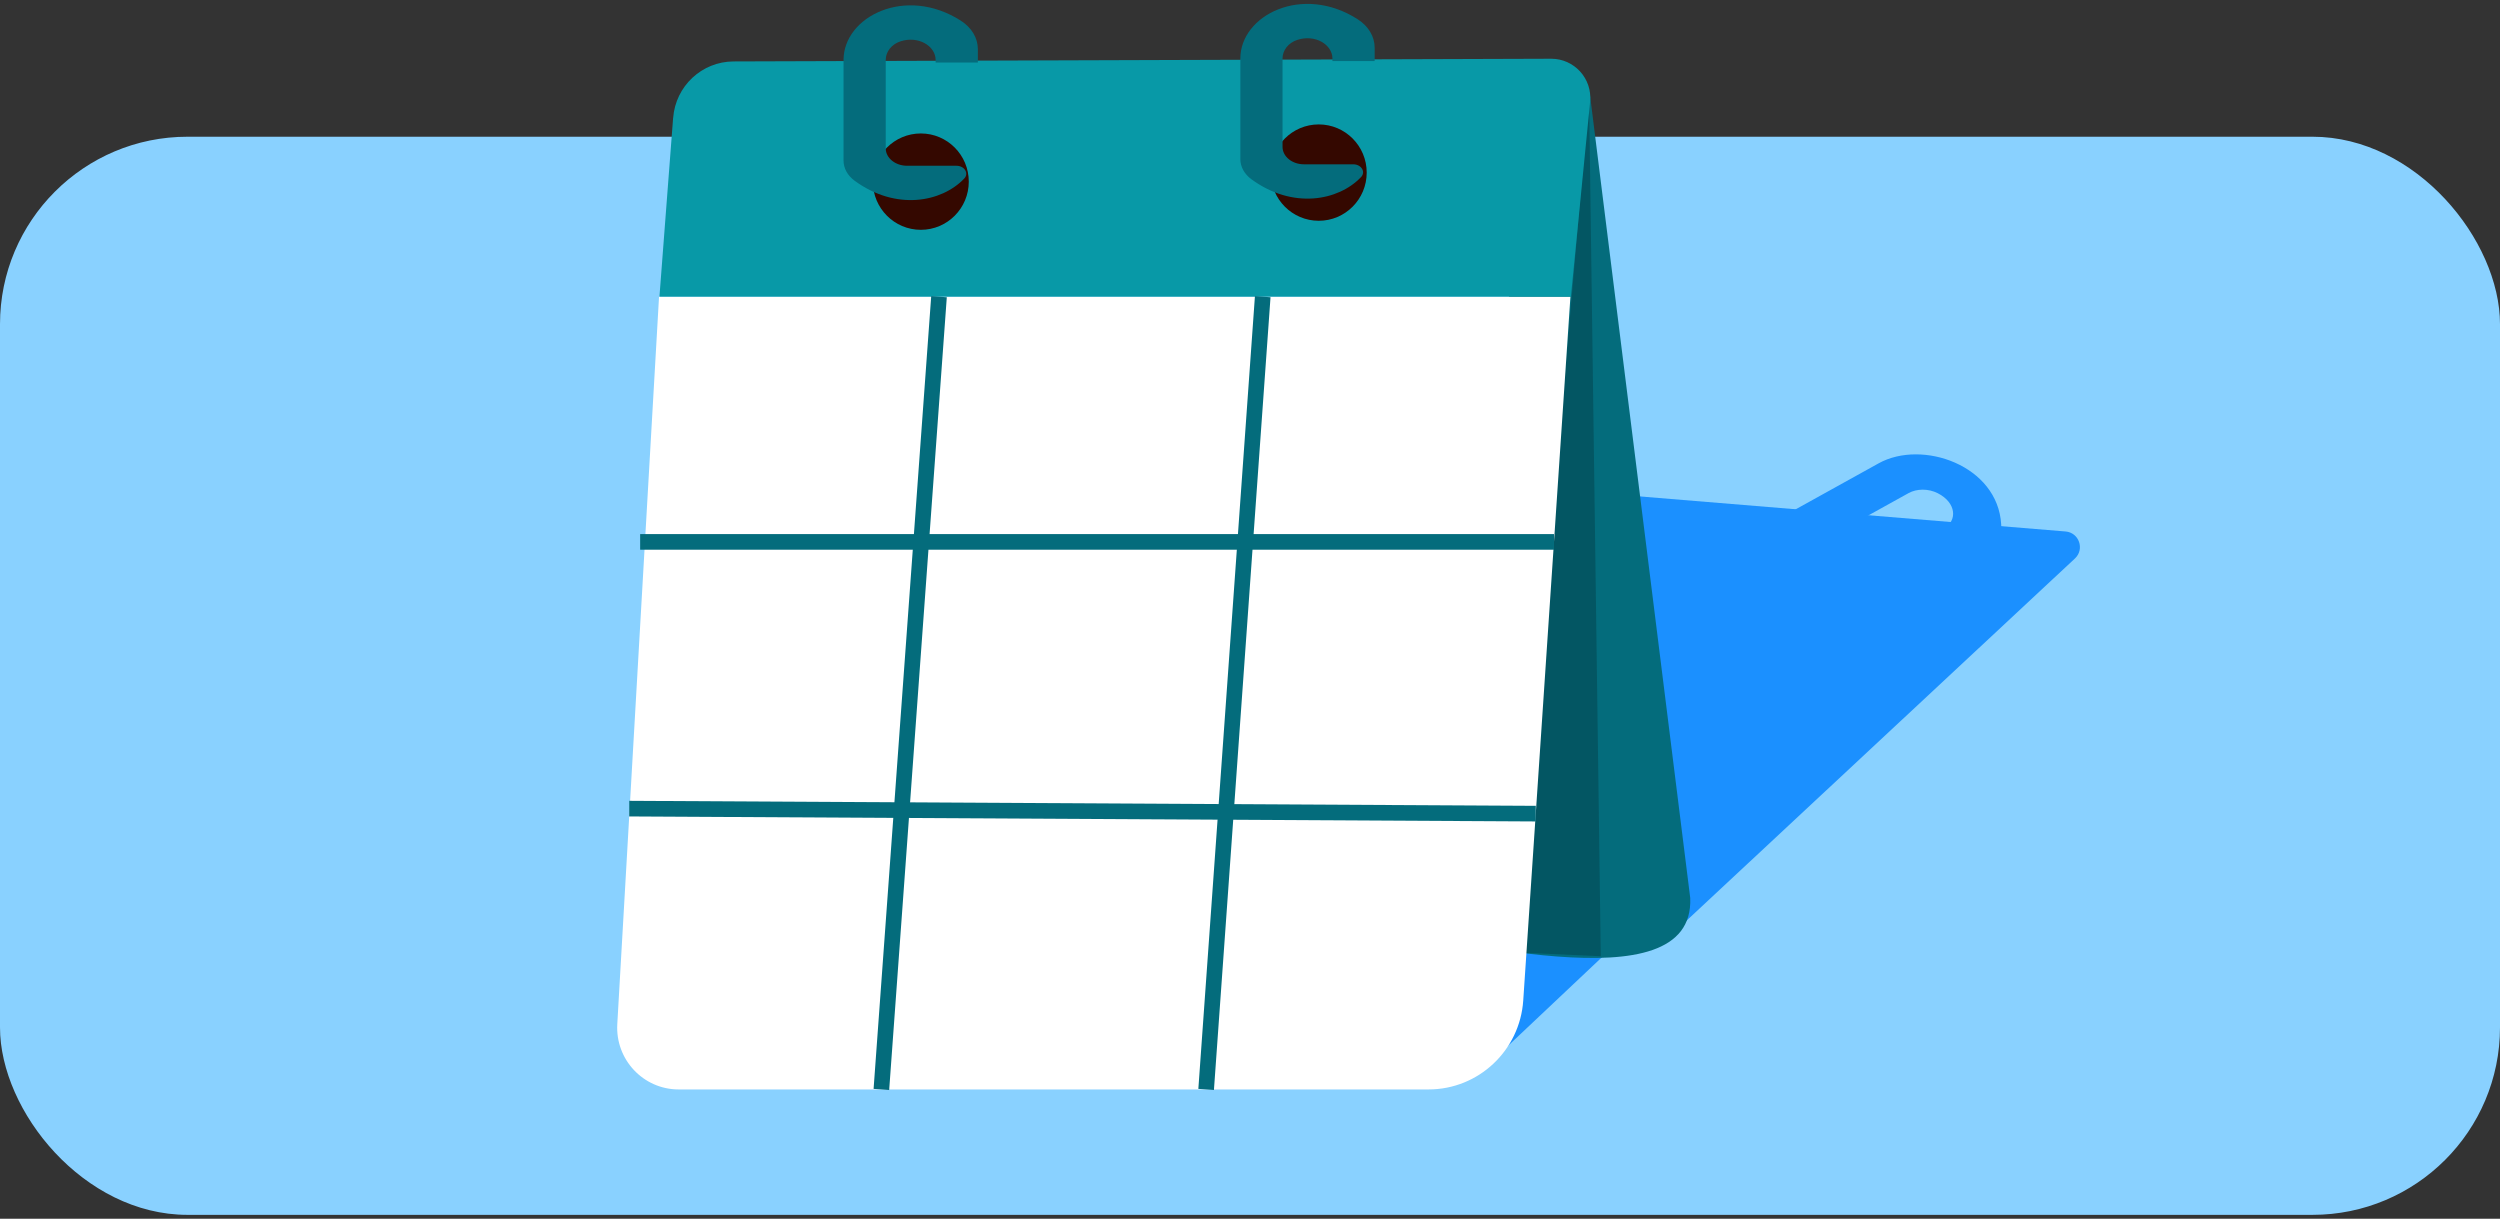 <svg width="320" height="156" viewBox="0 0 320 156" fill="none" xmlns="http://www.w3.org/2000/svg">
<rect x="0" y="0" width="320" height="156" fill="#333333" stroke="none"/>
<rect y="17.501" width="320" height="138" rx="24" fill="#89D1FF"/>
<path d="M232.903 72.943L232.583 72.624C231.513 71.554 231.647 70.13 232.89 69.441L244.301 63.116C245.336 62.542 246.829 62.515 248.04 63.135C250.409 64.343 250.589 66.649 248.806 67.637L248.474 67.821L252.296 71.644L254.03 70.682C255.451 69.895 256.233 68.588 256.153 67.137C255.732 59.567 246.045 56.213 240.472 59.303L227.496 66.496C226.508 67.043 225.927 67.93 225.899 68.934C225.74 74.832 230.978 78.356 236.104 78.705C237.221 78.781 237.775 77.815 237.045 77.085L232.906 72.947L232.903 72.943Z" fill="#1B90FF"/>
<path d="M213.922 119.665L265.592 71.485C266.862 70.301 266.122 68.172 264.392 68.029L147.4 58.4L184.178 112.756C190.777 122.51 203.735 125.517 213.922 119.66V119.665Z" fill="#1B90FF"/>
<path d="M217.9 110.4L191.4 135.4L194.4 114.9L217.9 110.4Z" fill="#1B90FF"/>
<path d="M203.5 11.999L216.35 114.941C216.926 128.997 185.342 119.715 171.4 118.4L154.753 134.295L203.5 11.999Z" fill="#046C7C"/>
<path d="M204.9 122.4L193.9 121.9L203.4 12.4L204.9 122.4Z" fill="#035663"/>
<path d="M84.357 37.976L79.013 131.087C78.752 135.624 82.344 139.449 86.87 139.449H182.851C189.246 139.449 194.547 134.467 194.975 128.056L201.014 37.976H84.357Z" fill="white"/>
<path d="M86.16 15.084L84.409 37.975H201.071L203.535 13.01C203.825 10.062 201.504 7.509 198.542 7.519L93.898 7.864C89.839 7.879 86.475 11.02 86.165 15.084H86.16Z" fill="#0899A7"/>
<path d="M117.866 29.417C121.256 29.417 124.004 26.656 124.004 23.25C124.004 19.843 121.256 17.082 117.866 17.082C114.476 17.082 111.727 19.843 111.727 23.25C111.727 26.656 114.476 29.417 117.866 29.417Z" fill="#340800"/>
<path d="M168.8 28.26C172.19 28.26 174.938 25.499 174.938 22.092C174.938 18.686 172.19 15.925 168.8 15.925C165.409 15.925 162.661 18.686 162.661 22.092C162.661 25.499 165.409 28.26 168.8 28.26Z" fill="#340800"/>
<path d="M116.567 21.218H116.115C114.601 21.218 113.374 20.223 113.374 18.99V7.664C113.374 6.636 114.102 5.665 115.277 5.287C117.571 4.546 119.76 5.904 119.76 7.673V8.003H125.165V6.282C125.165 4.871 124.37 3.537 123.01 2.663C115.91 -1.903 107.973 2.141 107.973 7.673V20.553C107.973 21.533 108.487 22.471 109.386 23.13C114.673 26.998 120.521 25.903 123.424 22.853C124.056 22.188 123.457 21.218 122.424 21.218H116.571H116.567Z" fill="#046C7C"/>
<path d="M167.358 21.031H166.906C165.392 21.031 164.165 20.037 164.165 18.803V7.477C164.165 6.449 164.893 5.479 166.068 5.101C168.362 4.36 170.551 5.718 170.551 7.487V7.816H175.956V6.095C175.956 4.685 175.161 3.351 173.801 2.476C166.701 -2.09 158.764 1.955 158.764 7.487V20.367C158.764 21.347 159.278 22.284 160.177 22.944C165.464 26.812 171.312 25.717 174.215 22.666C174.847 22.002 174.248 21.031 173.215 21.031H167.362H167.358Z" fill="#046C7C"/>
<path d="M120.193 37.976L112.817 139.449" stroke="#046C7C" stroke-width="2" stroke-miterlimit="10"/>
<path d="M161.629 37.976L154.386 139.449" stroke="#046C7C" stroke-width="2" stroke-miterlimit="10"/>
<path d="M198.911 69.363H81.94" stroke="#046C7C" stroke-width="2" stroke-miterlimit="10"/>
<path d="M196.579 104.146L80.541 103.505" stroke="#046C7C" stroke-width="2" stroke-miterlimit="10"/>
</svg>
